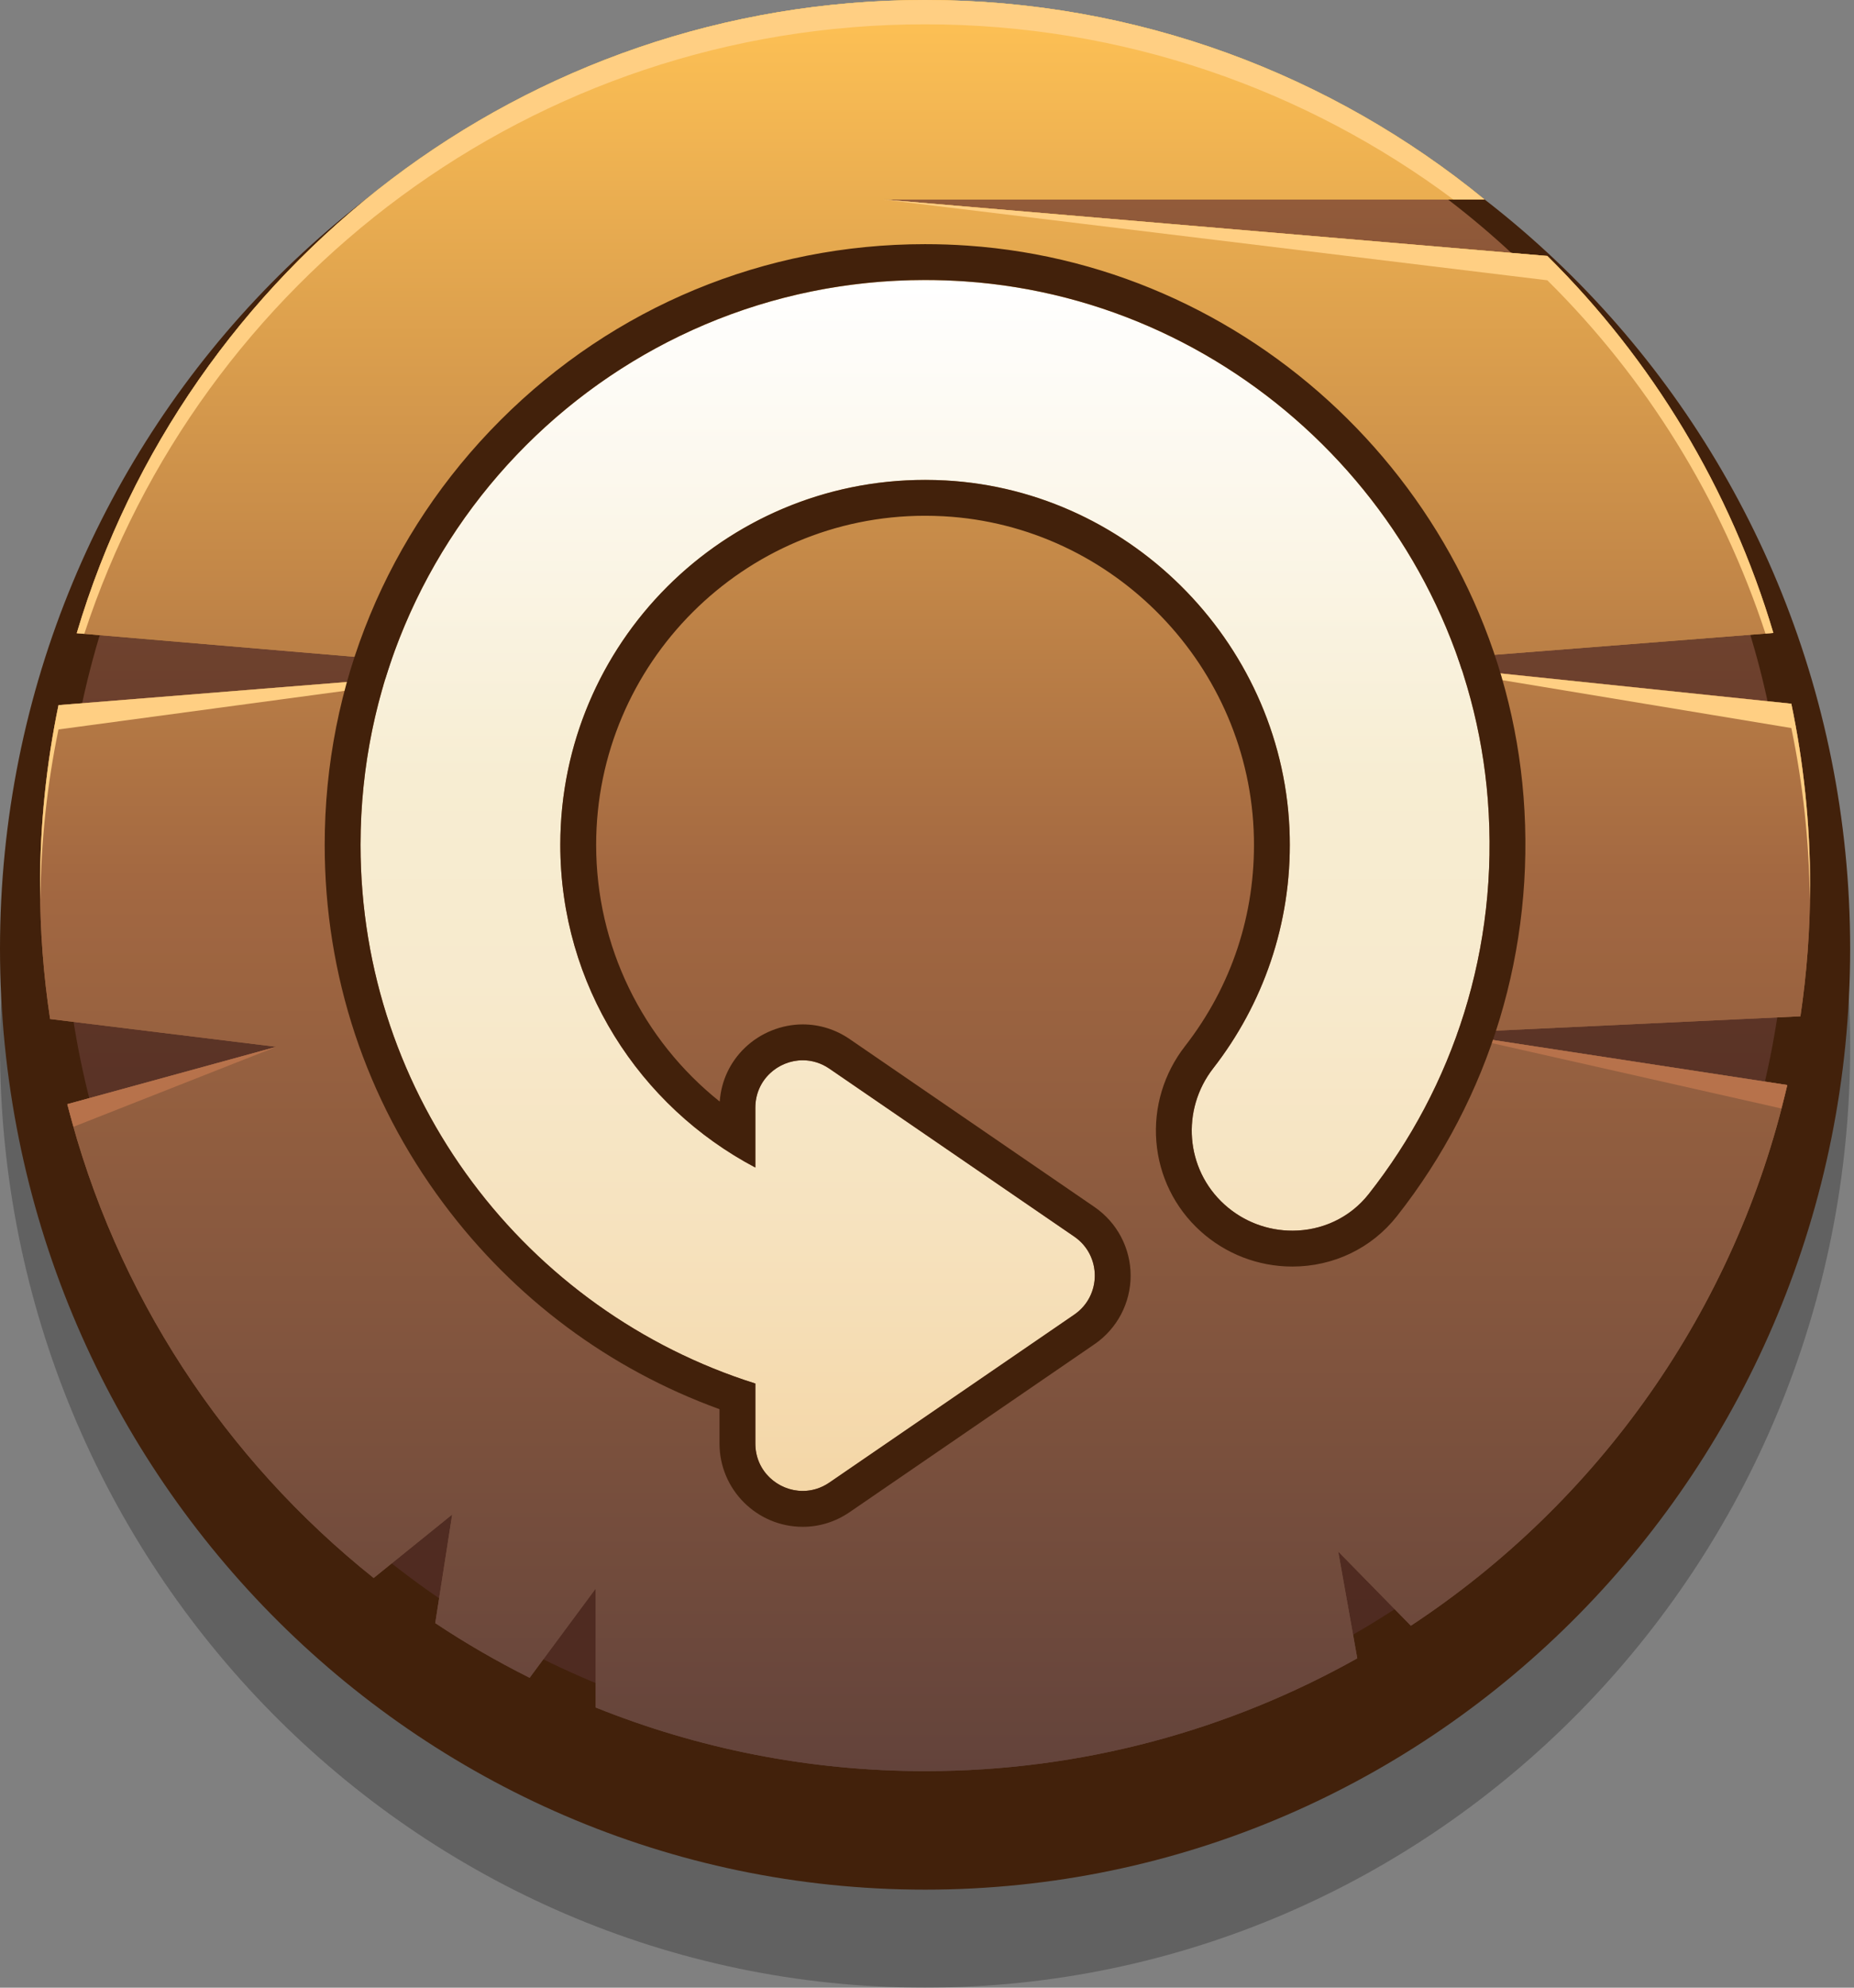 <svg width="84" height="90" viewBox="0 0 84 90" fill="none" xmlns="http://www.w3.org/2000/svg">
<rect x="0" y="0" width="84" height="90" fill="#808080" stroke="none"/>
<path opacity="0.3" d="M41.913 89.998C65.061 89.998 83.826 70.925 83.826 47.398C83.826 23.87 65.061 4.797 41.913 4.797C18.765 4.797 0 23.87 0 47.398C0 70.925 18.765 89.998 41.913 89.998Z" fill="#1A1A1A"/>
<path d="M41.913 85.561C65.061 85.561 83.826 66.488 83.826 42.96C83.826 19.432 65.061 0.359 41.913 0.359C18.765 0.359 0 19.432 0 42.96C0 66.488 18.765 85.561 41.913 85.561Z" fill="#42210B"/>
<path d="M41.913 79.16C63.487 79.16 80.977 61.67 80.977 40.096C80.977 18.521 63.487 1.031 41.913 1.031C20.338 1.031 2.849 18.521 2.849 40.096C2.849 61.67 20.338 79.16 41.913 79.16Z" fill="url(#paint0_linear_2680_6887)"/>
<path d="M65.565 46.77L81.573 46.017C81.859 44.085 82.011 42.109 82.011 40.097C82.011 37.274 81.716 34.52 81.161 31.862L63.259 29.997L80.346 28.66C78.401 22.114 74.835 16.268 70.105 11.591L39.986 9.031H67.26C60.352 3.388 51.529 0 41.913 0C23.739 0 8.398 12.095 3.477 28.671L22.794 30.312L2.651 31.927C2.105 34.565 1.815 37.297 1.815 40.097C1.815 42.152 1.971 44.169 2.27 46.14L12.521 47.399L3.05 49.996C5.233 58.596 10.2 66.079 16.93 71.449L20.488 68.575L19.72 73.492C21.088 74.403 22.517 75.228 23.996 75.968L26.988 71.93V77.313C31.602 79.166 36.636 80.195 41.913 80.195C49.026 80.195 55.702 78.335 61.494 75.087L60.631 70.252L63.923 73.61C72.401 68.03 78.63 59.323 80.978 49.127L65.565 46.77Z" fill="url(#paint1_linear_2680_6887)"/>
<path d="M65.565 46.77L81.573 46.017C81.859 44.085 82.011 42.109 82.011 40.097C82.011 37.274 81.716 34.52 81.161 31.862L63.259 29.997L80.346 28.66C78.401 22.114 74.835 16.268 70.105 11.591L39.986 9.031H67.26C60.352 3.388 51.529 0 41.913 0C23.739 0 8.398 12.095 3.477 28.671L22.794 30.312L2.651 31.927C2.105 34.565 1.815 37.297 1.815 40.097C1.815 42.152 1.971 44.169 2.27 46.14L12.521 47.399L3.05 49.996C5.233 58.596 10.2 66.079 16.93 71.449L20.488 68.575L19.72 73.492C21.088 74.403 22.517 75.228 23.996 75.968L26.988 71.93V77.313C31.602 79.166 36.636 80.195 41.913 80.195C49.026 80.195 55.702 78.335 61.494 75.087L60.631 70.252L63.923 73.61C72.401 68.03 78.63 59.323 80.978 49.127L65.565 46.77Z" fill="url(#paint2_linear_2680_6887)"/>
<path d="M39.986 9.031C50.026 10.251 60.066 11.471 70.105 12.691C74.573 17.109 77.984 22.579 79.99 28.688L80.346 28.66C78.401 22.114 74.835 16.268 70.105 11.59L52.94 10.132C48.622 9.765 44.304 9.398 39.986 9.031Z" fill="#FFCF83"/>
<path d="M63.258 30C69.226 30.988 75.193 31.977 81.16 32.965C81.685 35.478 81.968 38.078 81.999 40.739C82.002 40.526 82.01 40.314 82.01 40.1C82.01 37.277 81.715 34.523 81.16 31.865L69.292 30.629C67.281 30.419 65.269 30.21 63.258 30Z" fill="#FFCF83"/>
<path d="M9.747 48.159L3.049 49.995C3.136 50.339 3.235 50.678 3.331 51.019C6.394 49.812 9.457 48.605 12.52 47.398C11.596 47.652 10.672 47.905 9.747 48.159Z" fill="#B7724B"/>
<path d="M65.564 46.773C70.612 47.912 75.659 49.051 80.706 50.19C80.797 49.837 80.895 49.487 80.977 49.131L71.068 47.615C69.233 47.334 67.399 47.054 65.564 46.773Z" fill="#B7724B"/>
<path d="M41.913 1.101C50.885 1.101 59.166 4.052 65.846 9.031H67.26C60.351 3.388 51.529 0 41.913 0C23.739 0 8.398 12.095 3.477 28.671L3.819 28.7C9.072 12.678 24.134 1.101 41.913 1.101Z" fill="#FFCF83"/>
<path d="M2.65 33.029C9.365 32.123 16.079 31.218 22.794 30.312C20.572 30.491 18.35 30.669 16.128 30.847L2.65 31.928C2.104 34.566 1.815 37.298 1.815 40.098C1.815 40.31 1.824 40.521 1.827 40.732C1.857 38.096 2.134 35.519 2.65 33.029Z" fill="#FFCF83"/>
<path d="M67.409 36.206C66.433 23.692 56.252 13.608 43.73 12.743C28.782 11.709 16.335 23.529 16.335 38.257C16.335 49.701 23.856 59.38 34.222 62.645V65.364C34.222 67.088 36.154 68.106 37.575 67.131L48.671 59.526C49.913 58.676 49.913 56.843 48.671 55.992L37.575 48.388C36.154 47.414 34.222 48.431 34.222 50.155V52.866C28.973 50.099 25.386 44.604 25.386 38.257C25.386 28.822 33.292 21.234 42.84 21.756C51.37 22.222 58.249 29.35 58.434 37.891C58.52 41.847 57.211 45.489 54.968 48.371C53.503 50.255 53.707 52.938 55.476 54.539C57.391 56.274 60.412 56.096 62.011 54.068C65.831 49.224 67.936 42.967 67.409 36.206Z" fill="url(#paint3_linear_2680_6887)"/>
<path d="M41.912 12.678C42.514 12.678 43.12 12.699 43.73 12.741C56.253 13.607 66.434 23.691 67.409 36.205C67.936 42.965 65.831 49.222 62.011 54.066C61.143 55.168 59.855 55.724 58.552 55.724C57.457 55.724 56.351 55.33 55.476 54.538C53.707 52.936 53.503 50.253 54.968 48.37C57.211 45.487 58.52 41.845 58.434 37.889C58.249 29.349 51.37 22.22 42.84 21.754C42.529 21.737 42.22 21.729 41.912 21.729C32.785 21.729 25.386 29.128 25.386 38.255C25.386 44.602 28.973 50.097 34.223 52.864V50.153C34.223 48.891 35.258 48.007 36.371 48.007C36.778 48.007 37.195 48.126 37.576 48.386L48.671 55.991C49.913 56.842 49.913 58.674 48.671 59.525L37.576 67.129C37.195 67.39 36.778 67.508 36.371 67.508C35.258 67.508 34.223 66.625 34.223 65.363V62.644C23.856 59.379 16.335 49.7 16.335 38.255C16.335 24.13 27.786 12.678 41.912 12.678ZM41.912 11.055C34.647 11.055 27.816 13.884 22.678 19.022C17.541 24.159 14.711 30.99 14.711 38.255C14.711 44.157 16.571 49.77 20.09 54.488C23.297 58.789 27.604 61.992 32.599 63.807V65.363C32.599 67.442 34.291 69.133 36.371 69.133C37.127 69.133 37.861 68.903 38.494 68.469L49.589 60.865C50.614 60.162 51.226 59.001 51.226 57.758C51.226 56.516 50.614 55.355 49.589 54.652L38.494 47.047C37.861 46.613 37.127 46.384 36.372 46.384C35.412 46.384 34.46 46.766 33.761 47.431C33.078 48.081 32.675 48.941 32.609 49.878C29.102 47.081 27.01 42.835 27.01 38.255C27.01 30.038 33.696 23.353 41.913 23.353C42.19 23.353 42.473 23.361 42.752 23.376C50.468 23.798 56.644 30.189 56.811 37.925C56.886 41.383 55.806 44.65 53.687 47.373C52.727 48.608 52.266 50.141 52.391 51.69C52.517 53.252 53.225 54.691 54.386 55.742C55.53 56.778 57.009 57.348 58.552 57.348C60.421 57.348 62.146 56.518 63.287 55.072C67.525 49.697 69.564 42.952 69.028 36.079C67.991 22.772 57.163 12.042 43.843 11.122C43.201 11.077 42.551 11.055 41.912 11.055Z" fill="#42210B"/>
<defs>
<linearGradient id="paint0_linear_2680_6887" x1="41.913" y1="79.16" x2="41.913" y2="1.031" gradientUnits="userSpaceOnUse">
<stop stop-color="#4E2A21"/>
<stop offset="0.23" stop-color="#522D22"/>
<stop offset="0.443" stop-color="#5D3527"/>
<stop offset="0.648" stop-color="#6F422E"/>
<stop offset="0.847" stop-color="#8A5537"/>
<stop offset="1" stop-color="#A36841"/>
</linearGradient>
<linearGradient id="paint1_linear_2680_6887" x1="41.913" y1="80.195" x2="41.913" y2="-0" gradientUnits="userSpaceOnUse">
<stop stop-color="#63433B"/>
<stop offset="0.504" stop-color="#A36841"/>
<stop offset="1" stop-color="#FFC255"/>
</linearGradient>
<linearGradient id="paint2_linear_2680_6887" x1="41.913" y1="80.195" x2="41.913" y2="-0" gradientUnits="userSpaceOnUse">
<stop stop-color="#63433B"/>
<stop offset="0.504" stop-color="#A36841"/>
<stop offset="1" stop-color="#FFC255"/>
</linearGradient>
<linearGradient id="paint3_linear_2680_6887" x1="41.912" y1="67.51" x2="41.912" y2="12.68" gradientUnits="userSpaceOnUse">
<stop stop-color="#F4D6A6"/>
<stop offset="0.216" stop-color="#F6E2BE"/>
<stop offset="0.422" stop-color="#F7EACD"/>
<stop offset="0.589" stop-color="#F7EDD2"/>
<stop offset="1" stop-color="white"/>
</linearGradient>
</defs>
</svg>
